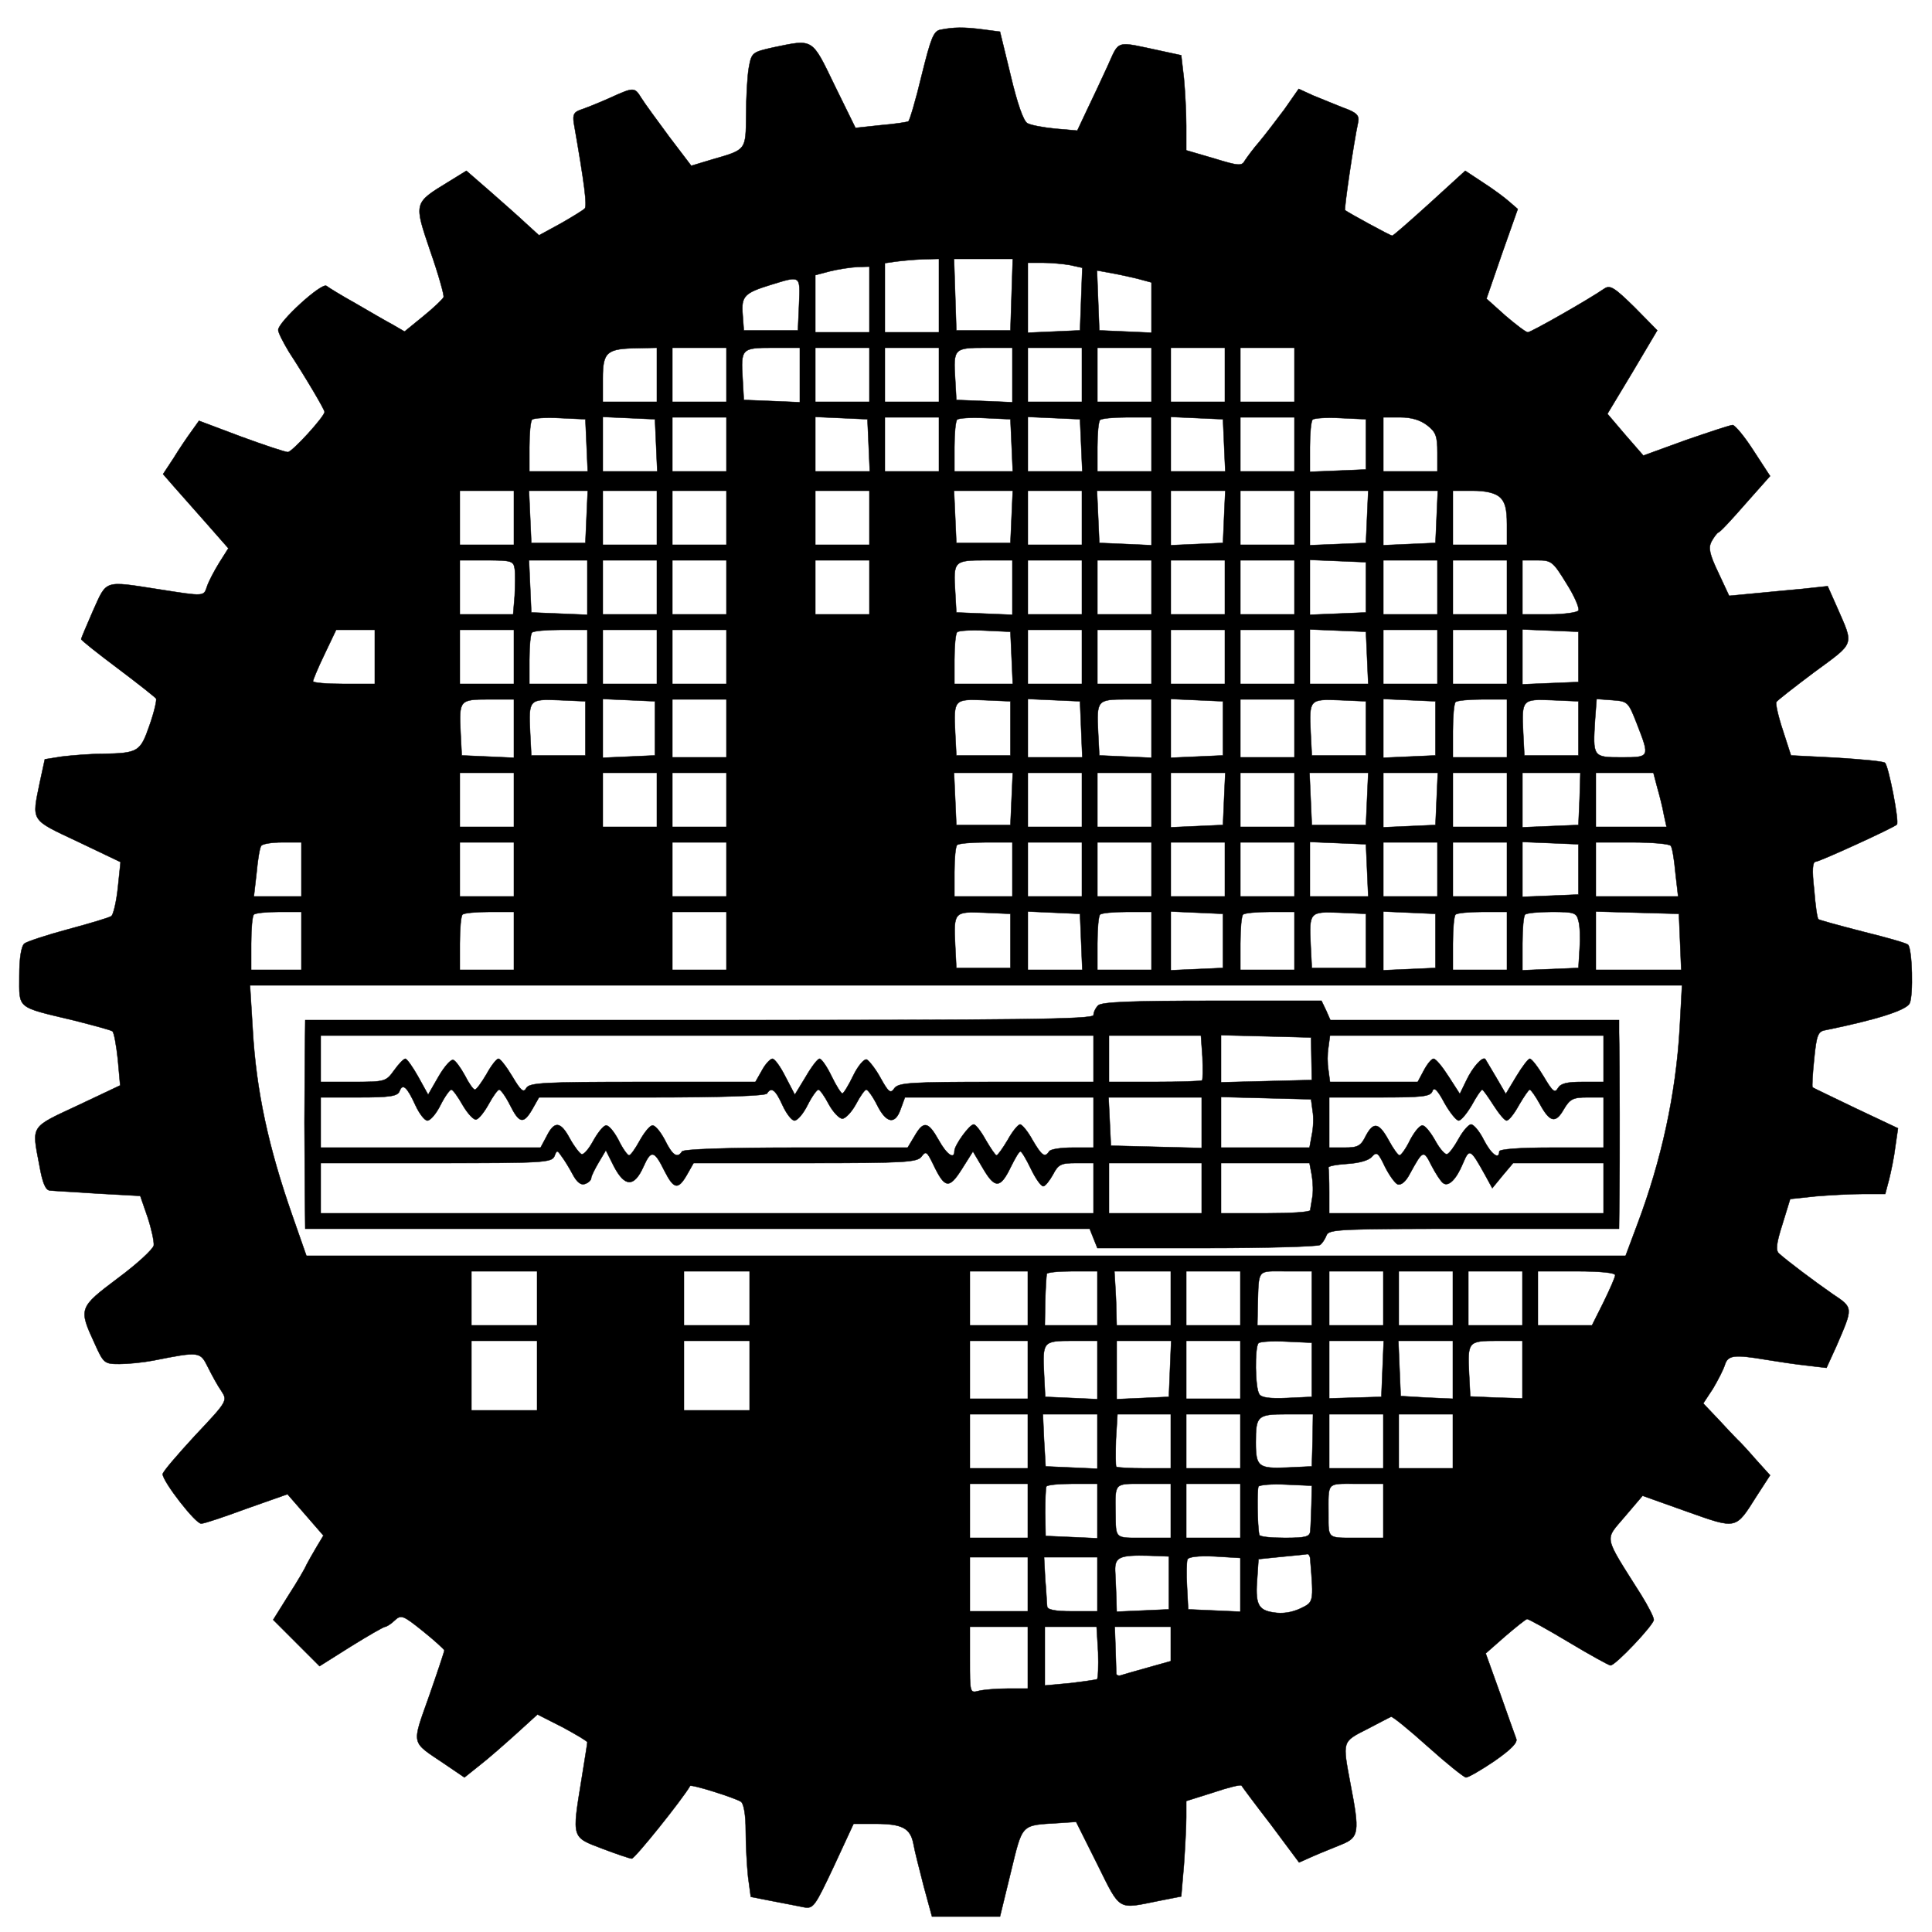<?xml version="1.0" standalone="no"?>
<!DOCTYPE svg PUBLIC "-//W3C//DTD SVG 20010904//EN"
 "http://www.w3.org/TR/2001/REC-SVG-20010904/DTD/svg10.dtd">



<svg version="1.0" xmlns="http://www.w3.org/2000/svg"
 width="500pt" height="500pt" viewBox="0 0 500 500"
 preserveAspectRatio="xMidYMid meet">





<g transform="translate(0,500) scale(0.1,-0.1)"
fill="current" stroke="current">
<path d="M2434 4923 c-18 -3 -25 -22 -49 -119 -15 -63 -31 -116 -34 -118 -3
-2 -36 -7 -72 -10 l-65 -7 -54 110 c-60 124 -54 120 -160 98 -53 -12 -55 -13
-62 -52 -4 -22 -7 -77 -7 -122 -1 -93 1 -90 -89 -116 l-53 -16 -57 75 c-31 42
-64 87 -72 100 -18 29 -19 29 -83 0 -29 -13 -62 -26 -74 -30 -18 -6 -21 -13
-18 -34 28 -160 35 -216 28 -222 -4 -4 -33 -22 -63 -39 l-55 -30 -34 31 c-18
17 -60 54 -93 83 l-61 53 -47 -29 c-90 -55 -89 -53 -46 -180 21 -60 36 -114
34 -118 -2 -5 -25 -27 -52 -49 l-49 -40 -31 18 c-17 9 -60 34 -96 55 -36 20
-70 41 -75 45 -12 10 -125 -93 -125 -114 0 -7 13 -32 28 -57 45 -69 92 -149
92 -155 0 -12 -84 -104 -95 -104 -7 0 -61 18 -121 40 l-109 41 -20 -28 c-11
-15 -32 -46 -46 -69 l-27 -41 27 -31 c14 -16 52 -59 84 -95 l58 -66 -24 -38
c-13 -21 -27 -48 -31 -60 -9 -27 -5 -27 -126 -8 -142 22 -133 25 -169 -55 -17
-39 -31 -72 -31 -74 0 -3 43 -37 95 -76 52 -39 96 -74 99 -78 2 -4 -5 -35 -17
-69 -24 -69 -29 -72 -122 -74 -33 0 -80 -4 -105 -7 l-44 -7 -13 -60 c-21 -102
-25 -95 98 -153 l111 -53 -7 -67 c-4 -37 -12 -70 -17 -73 -6 -4 -56 -19 -112
-34 -56 -15 -107 -32 -113 -37 -8 -7 -13 -37 -13 -84 0 -86 -9 -79 142 -115
51 -13 96 -25 99 -28 4 -3 10 -36 14 -73 l6 -67 -110 -52 c-124 -58 -119 -50
-99 -155 8 -46 16 -64 27 -65 9 -1 65 -4 125 -8 l109 -6 19 -55 c10 -30 17
-63 16 -73 -2 -10 -43 -48 -93 -85 -101 -76 -102 -78 -60 -169 23 -51 25 -53
64 -53 22 0 62 4 88 9 120 24 121 23 141 -17 10 -20 25 -48 35 -62 16 -25 16
-26 -68 -115 -46 -50 -84 -94 -84 -100 0 -19 86 -130 100 -128 8 0 61 18 118
39 l105 37 47 -54 46 -53 -18 -30 c-10 -17 -22 -38 -26 -46 -3 -8 -24 -44 -46
-78 l-40 -64 60 -60 60 -60 81 51 c45 28 85 51 89 51 3 0 15 7 24 16 17 16 22
14 73 -27 30 -24 55 -47 56 -50 0 -3 -18 -57 -40 -120 -45 -127 -47 -115 39
-173 l53 -36 40 32 c22 17 64 54 94 81 l55 50 65 -33 c35 -19 64 -36 64 -39 0
-3 -7 -46 -15 -96 -25 -153 -26 -149 53 -179 37 -14 72 -26 77 -26 8 0 130
152 151 188 3 5 117 -31 132 -41 7 -6 12 -34 12 -76 0 -36 3 -89 6 -118 l7
-52 56 -11 c31 -6 68 -13 82 -16 24 -4 28 2 77 106 l51 110 56 0 c70 0 91 -11
99 -52 3 -18 16 -68 27 -111 l21 -77 88 0 88 0 28 115 c31 127 25 121 124 127
l45 3 55 -110 c61 -123 51 -116 161 -94 l56 11 7 82 c3 44 6 100 6 123 l0 42
70 22 c38 13 71 21 73 18 1 -2 35 -48 76 -101 l73 -98 36 16 c20 9 54 22 75
31 44 18 46 32 22 156 -21 112 -22 109 43 142 31 16 59 31 62 32 3 2 46 -33
95 -77 49 -44 94 -80 99 -80 6 0 39 19 73 42 43 30 61 48 57 58 -3 8 -22 61
-42 118 l-37 103 50 44 c28 24 53 44 57 45 4 0 53 -27 108 -60 55 -33 104 -60
108 -60 13 0 112 105 112 118 0 7 -15 36 -33 65 -99 157 -95 139 -42 202 l46
54 115 -41 c130 -46 125 -47 180 40 l35 54 -37 41 c-20 23 -42 47 -48 52 -6 6
-28 29 -49 52 l-39 41 25 38 c13 22 27 49 31 62 8 25 24 27 107 13 30 -5 77
-12 105 -15 l51 -6 26 57 c43 100 44 98 -10 134 -49 34 -118 86 -139 105 -9 8
-7 26 9 76 l20 65 66 7 c36 3 92 6 123 6 l57 0 10 38 c5 20 13 58 16 84 l7 48
-108 51 c-60 29 -111 53 -113 55 -2 1 0 35 4 73 6 62 10 72 29 75 132 27 208
51 218 69 10 20 7 141 -4 152 -3 4 -56 19 -117 34 -62 16 -113 30 -115 32 -3
2 -8 37 -11 77 -6 51 -4 72 4 72 10 0 200 87 210 96 7 6 -22 155 -31 160 -6 4
-62 9 -126 13 l-117 6 -21 65 c-12 36 -19 68 -17 73 2 4 47 39 99 78 106 78
102 67 58 168 l-24 54 -65 -7 c-36 -3 -93 -9 -127 -12 l-63 -6 -28 60 c-23 48
-26 64 -18 80 6 11 14 22 18 24 5 1 36 35 71 75 l63 71 -43 66 c-23 36 -48 66
-54 66 -6 0 -60 -18 -121 -39 l-110 -40 -47 54 -46 54 65 108 64 108 -59 60
c-52 51 -63 58 -78 48 -42 -29 -190 -113 -198 -113 -5 0 -31 20 -58 43 l-49
44 40 116 41 116 -22 19 c-11 10 -42 33 -67 49 l-47 31 -92 -84 c-51 -46 -94
-84 -97 -84 -5 0 -111 58 -122 66 -3 2 22 173 34 229 3 16 -4 24 -38 36 -23 9
-59 24 -79 32 l-37 17 -37 -53 c-21 -28 -50 -66 -65 -84 -15 -17 -31 -39 -37
-48 -8 -15 -15 -15 -80 5 l-72 21 0 63 c0 35 -3 90 -6 123 l-7 60 -51 11
c-122 26 -108 30 -140 -40 -16 -35 -40 -86 -54 -115 l-24 -51 -57 5 c-31 3
-63 9 -72 14 -10 5 -26 50 -43 122 l-28 115 -46 6 c-47 6 -73 6 -108 -1z m-4
-688 l0 -95 -70 0 -70 0 0 89 0 90 28 4 c15 2 46 5 70 6 l42 1 0 -95z m188 3
l-3 -93 -70 0 -70 0 -3 93 -3 92 76 0 76 0 -3 -92z m151 76 l32 -7 -3 -81 -3
-81 -67 -3 -68 -3 0 91 0 90 39 0 c21 0 53 -3 70 -6z m-519 -89 l0 -85 -70 0
-70 0 0 74 0 74 38 10 c20 5 52 10 70 11 l32 1 0 -85z m693 54 l37 -10 0 -65
0 -65 -67 3 -68 3 -3 77 -3 78 33 -6 c18 -3 50 -10 71 -15z m-875 -66 l-3 -68
-70 0 -70 0 -3 41 c-4 48 5 56 73 77 78 24 76 25 73 -50z m-368 -183 l0 -70
-70 0 -70 0 0 60 c0 70 10 78 93 79 l47 1 0 -70z m180 0 l0 -70 -70 0 -70 0 0
70 0 70 70 0 70 0 0 -70z m190 0 l0 -71 -72 3 -73 3 -3 54 c-5 79 -3 81 78 81
l70 0 0 -70z m180 0 l0 -70 -70 0 -70 0 0 70 0 70 70 0 70 0 0 -70z m180 0 l0
-70 -70 0 -70 0 0 70 0 70 70 0 70 0 0 -70z m190 0 l0 -71 -72 3 -73 3 -3 54
c-5 79 -3 81 78 81 l70 0 0 -70z m180 0 l0 -70 -70 0 -70 0 0 70 0 70 70 0 70
0 0 -70z m180 0 l0 -70 -70 0 -70 0 0 70 0 70 70 0 70 0 0 -70z m190 0 l0 -70
-70 0 -70 0 0 70 0 70 70 0 70 0 0 -70z m180 0 l0 -70 -70 0 -70 0 0 70 0 70
70 0 70 0 0 -70z m-1832 -182 l3 -68 -76 0 -75 0 0 63 c0 35 3 67 7 71 4 4 37
6 73 4 l65 -3 3 -67z m180 0 l3 -68 -71 0 -70 0 0 70 0 71 68 -3 67 -3 3 -67z
m182 2 l0 -70 -70 0 -70 0 0 70 0 70 70 0 70 0 0 -70z m368 -2 l3 -68 -71 0
-70 0 0 70 0 71 68 -3 67 -3 3 -67z m182 2 l0 -70 -70 0 -70 0 0 70 0 70 70 0
70 0 0 -70z m188 -2 l3 -68 -76 0 -75 0 0 63 c0 35 3 67 7 71 4 4 37 6 73 4
l65 -3 3 -67z m180 0 l3 -68 -71 0 -70 0 0 70 0 71 68 -3 67 -3 3 -67z m182 2
l0 -70 -70 0 -70 0 0 63 c0 35 3 67 7 70 3 4 35 7 70 7 l63 0 0 -70z m188 -2
l3 -68 -71 0 -70 0 0 70 0 71 68 -3 67 -3 3 -67z m182 2 l0 -70 -70 0 -70 0 0
70 0 70 70 0 70 0 0 -70z m185 0 l0 -65 -72 -3 -73 -3 0 64 c0 35 3 67 7 71 4
4 37 6 73 4 l65 -3 0 -65z m159 49 c22 -17 26 -28 26 -70 l0 -49 -70 0 -70 0
0 70 0 70 44 0 c29 0 52 -7 70 -21z m-2364 -239 l0 -70 -70 0 -70 0 0 70 0 70
70 0 70 0 0 -70z m188 3 l-3 -68 -70 0 -70 0 -3 68 -3 67 76 0 76 0 -3 -67z
m182 -3 l0 -70 -70 0 -70 0 0 70 0 70 70 0 70 0 0 -70z m180 0 l0 -70 -70 0
-70 0 0 70 0 70 70 0 70 0 0 -70z m370 0 l0 -70 -70 0 -70 0 0 70 0 70 70 0
70 0 0 -70z m368 3 l-3 -68 -70 0 -70 0 -3 68 -3 67 76 0 76 0 -3 -67z m182
-3 l0 -70 -70 0 -70 0 0 70 0 70 70 0 70 0 0 -70z m180 0 l0 -71 -67 3 -68 3
-3 68 -3 67 71 0 70 0 0 -70z m188 3 l-3 -68 -67 -3 -68 -3 0 71 0 70 70 0 71
0 -3 -67z m182 -3 l0 -70 -70 0 -70 0 0 70 0 70 70 0 70 0 0 -70z m188 3 l-3
-68 -72 -3 -73 -3 0 71 0 70 75 0 76 0 -3 -67z m180 0 l-3 -68 -67 -3 -68 -3
0 71 0 70 70 0 71 0 -3 -67z m164 50 c13 -12 18 -30 18 -70 l0 -53 -70 0 -70
0 0 70 0 70 52 0 c34 0 58 -6 70 -17z m-2550 -185 c2 -13 1 -44 0 -70 l-4 -48
-69 0 -69 0 0 70 0 70 69 0 c65 0 70 -2 73 -22z m188 -48 l0 -71 -72 3 -73 3
-3 68 -3 67 76 0 75 0 0 -70z m180 0 l0 -70 -70 0 -70 0 0 70 0 70 70 0 70 0
0 -70z m180 0 l0 -70 -70 0 -70 0 0 70 0 70 70 0 70 0 0 -70z m370 0 l0 -70
-70 0 -70 0 0 70 0 70 70 0 70 0 0 -70z m370 0 l0 -71 -72 3 -73 3 -3 54 c-5
79 -3 81 78 81 l70 0 0 -70z m180 0 l0 -70 -70 0 -70 0 0 70 0 70 70 0 70 0 0
-70z m180 0 l0 -70 -70 0 -70 0 0 70 0 70 70 0 70 0 0 -70z m190 0 l0 -70 -70
0 -70 0 0 70 0 70 70 0 70 0 0 -70z m180 0 l0 -70 -70 0 -70 0 0 70 0 70 70 0
70 0 0 -70z m185 0 l0 -65 -72 -3 -73 -3 0 71 0 71 73 -3 72 -3 0 -65z m185 0
l0 -70 -70 0 -70 0 0 70 0 70 70 0 70 0 0 -70z m180 0 l0 -70 -70 0 -70 0 0
70 0 70 70 0 70 0 0 -70z m154 10 c21 -33 34 -64 31 -70 -3 -5 -37 -10 -76
-10 l-69 0 0 70 0 70 39 0 c36 0 40 -3 75 -60z m-3084 -190 l0 -70 -80 0 c-44
0 -80 3 -80 7 0 3 13 35 30 70 l30 63 50 0 50 0 0 -70z m360 0 l0 -70 -70 0
-70 0 0 70 0 70 70 0 70 0 0 -70z m190 0 l0 -70 -75 0 -75 0 0 63 c0 35 3 67
7 70 3 4 37 7 75 7 l68 0 0 -70z m180 0 l0 -70 -70 0 -70 0 0 70 0 70 70 0 70
0 0 -70z m180 0 l0 -70 -70 0 -70 0 0 70 0 70 70 0 70 0 0 -70z m738 -2 l3
-68 -76 0 -75 0 0 63 c0 35 3 67 7 71 4 4 37 6 73 4 l65 -3 3 -67z m182 2 l0
-70 -70 0 -70 0 0 70 0 70 70 0 70 0 0 -70z m180 0 l0 -70 -70 0 -70 0 0 70 0
70 70 0 70 0 0 -70z m190 0 l0 -70 -70 0 -70 0 0 70 0 70 70 0 70 0 0 -70z
m180 0 l0 -70 -70 0 -70 0 0 70 0 70 70 0 70 0 0 -70z m188 -2 l3 -68 -76 0
-75 0 0 70 0 71 73 -3 72 -3 3 -67z m182 2 l0 -70 -70 0 -70 0 0 70 0 70 70 0
70 0 0 -70z m180 0 l0 -70 -70 0 -70 0 0 70 0 70 70 0 70 0 0 -70z m185 0 l0
-65 -73 -3 -72 -3 0 71 0 71 73 -3 72 -3 0 -65z m-2755 -185 l0 -76 -67 3 -68
3 -3 59 c-4 84 -3 86 73 86 l65 0 0 -75z m185 0 l0 -70 -70 0 -70 0 -3 59 c-4
86 -3 87 75 84 l68 -3 0 -70z m180 0 l0 -70 -67 -3 -68 -3 0 76 0 76 68 -3 67
-3 0 -70z m185 0 l0 -75 -70 0 -70 0 0 75 0 75 70 0 70 0 0 -75z m735 0 l0
-70 -70 0 -70 0 -3 59 c-4 86 -3 87 75 84 l68 -3 0 -70z m183 -2 l3 -73 -71 0
-70 0 0 75 0 76 68 -3 67 -3 3 -72z m182 2 l0 -76 -67 3 -68 3 -3 59 c-4 84
-3 86 73 86 l65 0 0 -75z m185 0 l0 -70 -67 -3 -68 -3 0 76 0 76 68 -3 67 -3
0 -70z m185 0 l0 -75 -70 0 -70 0 0 75 0 75 70 0 70 0 0 -75z m185 0 l0 -70
-70 0 -70 0 -3 59 c-4 86 -3 87 75 84 l68 -3 0 -70z m180 0 l0 -70 -67 -3 -68
-3 0 76 0 76 68 -3 67 -3 0 -70z m185 0 l0 -75 -70 0 -70 0 0 68 c0 38 3 72 7
75 3 4 35 7 70 7 l63 0 0 -75z m185 0 l0 -70 -70 0 -70 0 -3 59 c-4 86 -3 87
75 84 l68 -3 0 -70z m152 10 c33 -85 33 -85 -41 -85 -74 0 -74 1 -68 98 l4 53
41 -3 c40 -3 41 -4 64 -63z m-2907 -195 l0 -70 -70 0 -70 0 0 70 0 70 70 0 70
0 0 -70z m370 0 l0 -70 -70 0 -70 0 0 70 0 70 70 0 70 0 0 -70z m180 0 l0 -70
-70 0 -70 0 0 70 0 70 70 0 70 0 0 -70z m738 3 l-3 -68 -70 0 -70 0 -3 68 -3
67 76 0 76 0 -3 -67z m182 -3 l0 -70 -70 0 -70 0 0 70 0 70 70 0 70 0 0 -70z
m180 0 l0 -70 -70 0 -70 0 0 70 0 70 70 0 70 0 0 -70z m188 3 l-3 -68 -67 -3
-68 -3 0 71 0 70 70 0 71 0 -3 -67z m182 -3 l0 -70 -70 0 -70 0 0 70 0 70 70
0 70 0 0 -70z m188 3 l-3 -68 -70 0 -70 0 -3 68 -3 67 76 0 76 0 -3 -67z m180
0 l-3 -68 -67 -3 -68 -3 0 71 0 70 70 0 71 0 -3 -67z m182 -3 l0 -70 -70 0
-70 0 0 70 0 70 70 0 70 0 0 -70z m188 3 l-3 -68 -72 -3 -73 -3 0 71 0 70 75
0 75 0 -2 -67z m201 29 c6 -21 14 -52 17 -70 l7 -32 -92 0 -91 0 0 70 0 70 75
0 74 0 10 -38z m-3509 -212 l0 -70 -61 0 -62 0 7 61 c3 33 8 65 12 70 3 5 27
9 55 9 l49 0 0 -70z m550 0 l0 -70 -70 0 -70 0 0 70 0 70 70 0 70 0 0 -70z
m550 0 l0 -70 -70 0 -70 0 0 70 0 70 70 0 70 0 0 -70z m740 0 l0 -70 -75 0
-75 0 0 63 c0 35 3 67 7 70 3 4 37 7 75 7 l68 0 0 -70z m180 0 l0 -70 -70 0
-70 0 0 70 0 70 70 0 70 0 0 -70z m180 0 l0 -70 -70 0 -70 0 0 70 0 70 70 0
70 0 0 -70z m190 0 l0 -70 -70 0 -70 0 0 70 0 70 70 0 70 0 0 -70z m180 0 l0
-70 -70 0 -70 0 0 70 0 70 70 0 70 0 0 -70z m188 -2 l3 -68 -76 0 -75 0 0 70
0 71 73 -3 72 -3 3 -67z m182 2 l0 -70 -70 0 -70 0 0 70 0 70 70 0 70 0 0 -70z
m180 0 l0 -70 -70 0 -70 0 0 70 0 70 70 0 70 0 0 -70z m185 0 l0 -65 -72 -3
-73 -3 0 71 0 71 73 -3 72 -3 0 -65z m239 61 c4 -5 9 -37 12 -70 l7 -61 -107
0 -106 0 0 70 0 70 94 0 c52 0 97 -4 100 -9z m-3544 -246 l0 -75 -65 0 -65 0
0 68 c0 38 3 72 7 75 3 4 33 7 65 7 l58 0 0 -75z m550 0 l0 -75 -70 0 -70 0 0
68 c0 38 3 72 7 75 3 4 35 7 70 7 l63 0 0 -75z m550 0 l0 -75 -70 0 -70 0 0
75 0 75 70 0 70 0 0 -75z m735 0 l0 -70 -70 0 -70 0 -3 59 c-4 86 -3 87 75 84
l68 -3 0 -70z m183 -2 l3 -73 -71 0 -70 0 0 75 0 76 68 -3 67 -3 3 -72z m182
2 l0 -75 -70 0 -70 0 0 68 c0 38 3 72 7 75 3 4 35 7 70 7 l63 0 0 -75z m185 0
l0 -70 -67 -3 -68 -3 0 76 0 76 68 -3 67 -3 0 -70z m185 0 l0 -75 -70 0 -70 0
0 68 c0 38 3 72 7 75 3 4 35 7 70 7 l63 0 0 -75z m185 0 l0 -70 -70 0 -70 0
-3 59 c-4 86 -3 87 75 84 l68 -3 0 -70z m180 0 l0 -70 -67 -3 -68 -3 0 76 0
76 68 -3 67 -3 0 -70z m185 0 l0 -75 -70 0 -70 0 0 68 c0 38 3 72 7 75 3 4 35
7 70 7 l63 0 0 -75z m185 52 c4 -13 5 -46 3 -73 l-3 -49 -72 -3 -73 -3 0 69
c0 38 3 72 7 75 3 4 35 7 69 7 58 0 64 -2 69 -23z m263 -54 l3 -73 -111 0
-110 0 0 75 0 76 108 -3 107 -3 3 -72z m-1 -225 c-10 -170 -47 -340 -109 -505
l-31 -83 -1707 0 -1707 0 -36 103 c-62 177 -94 323 -103 483 l-7 114 1853 0
1853 0 -6 -112z m-2957 -698 l0 -70 -85 0 -85 0 0 70 0 70 85 0 85 0 0 -70z
m550 0 l0 -70 -85 0 -85 0 0 70 0 70 85 0 85 0 0 -70z m720 0 l0 -70 -75 0
-75 0 0 70 0 70 75 0 75 0 0 -70z m180 0 l0 -70 -68 0 -68 0 1 63 c1 34 3 65
4 70 0 4 30 7 66 7 l65 0 0 -70z m190 0 l0 -70 -70 0 -70 0 -1 38 c0 20 -2 52
-3 70 l-2 32 73 0 73 0 0 -70z m180 0 l0 -70 -70 0 -70 0 0 70 0 70 70 0 70 0
0 -70z m185 0 l0 -70 -71 0 -70 0 1 50 c3 98 -3 90 73 90 l67 0 0 -70z m185 0
l0 -70 -70 0 -70 0 0 70 0 70 70 0 70 0 0 -70z m180 0 l0 -70 -70 0 -70 0 0
70 0 70 70 0 70 0 0 -70z m180 0 l0 -70 -70 0 -70 0 0 70 0 70 70 0 70 0 0
-70z m240 60 c0 -6 -14 -37 -30 -70 l-30 -60 -70 0 -70 0 0 70 0 70 100 0 c62
0 100 -4 100 -10z m-2790 -260 l0 -90 -85 0 -85 0 0 90 0 90 85 0 85 0 0 -90z
m550 0 l0 -90 -85 0 -85 0 0 90 0 90 85 0 85 0 0 -90z m720 15 l0 -75 -75 0
-75 0 0 75 0 75 75 0 75 0 0 -75z m180 0 l0 -76 -67 3 -68 3 -3 59 c-4 84 -3
86 73 86 l65 0 0 -75z m188 3 l-3 -73 -67 -3 -68 -3 0 76 0 75 70 0 71 0 -3
-72z m182 -3 l0 -75 -70 0 -70 0 0 75 0 75 70 0 70 0 0 -75z m185 0 l0 -70
-64 -3 c-45 -2 -67 1 -72 10 -11 16 -12 122 -2 132 4 4 37 6 73 4 l65 -3 0
-70z m183 3 l-3 -73 -67 -2 -68 -2 0 74 0 75 70 0 71 0 -3 -72z m182 -3 l0
-75 -67 3 -68 4 -3 71 -3 72 71 0 70 0 0 -75z m180 0 l0 -74 -67 2 -68 3 -3
58 c-4 84 -3 86 73 86 l65 0 0 -75z m-1280 -185 l0 -70 -75 0 -75 0 0 70 0 70
75 0 75 0 0 -70z m180 0 l0 -71 -67 3 -67 3 -4 68 -3 67 70 0 71 0 0 -70z
m190 0 l0 -70 -68 0 c-38 0 -71 2 -73 4 -2 2 -2 34 -1 70 l4 66 69 0 69 0 0
-70z m180 0 l0 -70 -70 0 -70 0 0 70 0 70 70 0 70 0 0 -70z m187 3 l-2 -68
-64 -3 c-74 -3 -81 2 -81 65 0 69 4 73 80 73 l68 0 -1 -67z m183 -3 l0 -70
-70 0 -70 0 0 70 0 70 70 0 70 0 0 -70z m180 0 l0 -70 -70 0 -70 0 0 70 0 70
70 0 70 0 0 -70z m-1100 -180 l0 -70 -75 0 -75 0 0 70 0 70 75 0 75 0 0 -70z
m180 0 l0 -71 -67 3 -67 3 -1 60 c0 33 1 63 3 68 2 4 32 7 68 7 l64 0 0 -70z
m190 0 l0 -70 -70 0 c-76 0 -72 -4 -73 65 -1 79 -4 75 73 75 l70 0 0 -70z
m180 0 l0 -70 -70 0 -70 0 0 70 0 70 70 0 70 0 0 -70z m184 15 c-1 -27 -2 -58
-3 -67 -1 -15 -11 -18 -66 -18 -36 0 -66 3 -66 8 -5 23 -6 118 -2 125 3 4 35
7 71 5 l67 -3 -1 -50z m186 -15 l0 -70 -70 0 c-75 0 -72 -3 -72 60 0 86 -6 80
72 80 l70 0 0 -70z m-555 -186 l0 -69 -67 -3 -68 -3 -1 38 c-1 21 -2 52 -3 68
-1 35 11 41 87 39 l52 -2 0 -68z m185 -5 l0 -70 -67 3 -68 3 -3 59 c-2 32 -1
64 1 70 3 7 28 10 71 8 l66 -4 0 -69z m181 64 c9 -111 9 -109 -26 -126 -22
-10 -46 -14 -69 -10 -41 6 -48 22 -42 93 l3 45 59 6 c32 3 62 6 67 7 4 1 8 -6
8 -15z m-731 -63 l0 -70 -75 0 -75 0 0 70 0 70 75 0 75 0 0 -70z m180 0 l0
-70 -65 0 c-45 0 -65 4 -65 13 -1 6 -2 38 -5 70 l-3 57 69 0 69 0 0 -70z
m-180 -190 l0 -80 -52 0 c-29 0 -63 -3 -75 -6 -23 -6 -23 -5 -23 80 l0 86 75
0 75 0 0 -80z m182 14 c1 -36 0 -68 -3 -70 -3 -1 -35 -6 -70 -10 l-65 -6 0 76
0 76 67 0 67 0 4 -66z m188 21 l0 -44 -57 -16 c-32 -9 -64 -18 -70 -20 -7 -3
-13 -1 -14 3 0 4 -1 33 -2 65 l-2 57 73 0 72 0 0 -45z"/>
<path d="M2842 2398 c-7 -7 -12 -18 -12 -25 0 -11 -190 -13 -1020 -13 l-1020
0 -1 -85 c0 -47 -1 -128 -1 -180 0 -52 1 -135 1 -185 l1 -90 1015 0 1015 0 10
-25 10 -25 282 0 c156 0 288 4 294 8 6 4 13 15 17 25 6 16 33 17 382 17 l375
0 1 88 c1 78 1 337 -1 420 l0 32 -373 0 -374 0 -11 25 -12 25 -283 0 c-207 0
-286 -3 -295 -12z m-12 -138 l0 -60 -251 0 c-222 0 -253 -2 -264 -16 -10 -15
-15 -12 -36 26 -13 24 -30 45 -36 48 -7 2 -23 -17 -35 -42 -12 -25 -25 -46
-28 -46 -3 0 -16 20 -28 45 -12 25 -26 45 -31 45 -5 0 -21 -21 -36 -47 l-28
-46 -24 46 c-13 26 -28 47 -34 47 -5 0 -18 -13 -27 -30 l-17 -30 -292 0 c-257
0 -293 -2 -301 -16 -7 -13 -14 -7 -36 30 -15 25 -31 46 -36 46 -5 0 -19 -18
-31 -40 -13 -22 -26 -40 -30 -40 -4 0 -16 17 -26 37 -11 20 -24 38 -30 40 -6
2 -23 -17 -38 -43 l-27 -47 -26 47 c-14 25 -29 46 -33 46 -4 0 -17 -13 -29
-30 -21 -29 -23 -30 -106 -30 l-84 0 0 60 0 60 1000 0 1000 0 0 -60z m282 4
c1 -31 1 -58 -1 -60 -2 -2 -58 -4 -123 -4 l-118 0 0 60 0 60 119 0 119 0 4
-56z m282 -4 l1 -55 -117 -3 -118 -3 0 61 0 61 117 -3 116 -3 1 -55z m756 0
l0 -60 -55 0 c-40 0 -56 -4 -63 -16 -8 -14 -14 -9 -37 30 -15 25 -31 46 -36
46 -4 0 -20 -21 -35 -46 l-27 -45 -25 43 c-14 24 -27 45 -28 47 -7 8 -33 -21
-49 -55 l-17 -35 -29 45 c-16 25 -33 46 -39 46 -5 0 -16 -13 -25 -30 l-16 -30
-113 0 -114 0 -4 30 c-3 17 -3 44 0 60 l4 30 354 0 354 0 0 -60z m-3075 -120
c10 -22 24 -40 31 -40 8 0 23 18 34 40 11 22 24 40 28 40 4 0 17 -18 30 -41
13 -22 29 -39 35 -36 7 2 21 20 32 40 11 20 23 37 27 37 4 0 17 -18 28 -40 24
-48 35 -50 58 -10 l17 30 292 0 c184 0 294 4 298 10 11 18 22 10 40 -30 10
-22 24 -40 31 -40 8 0 23 18 34 40 11 22 24 40 28 40 4 0 16 -17 27 -38 11
-20 27 -37 35 -37 8 0 24 17 35 37 11 21 23 38 27 38 4 0 17 -18 28 -40 24
-48 47 -51 61 -10 l11 30 244 0 244 0 0 -65 0 -65 -54 0 c-30 0 -58 -4 -61
-10 -11 -17 -19 -11 -43 30 -12 22 -27 40 -32 40 -5 0 -20 -18 -32 -40 -13
-22 -26 -40 -29 -40 -3 0 -15 18 -28 40 -12 22 -26 40 -31 40 -11 0 -50 -54
-50 -69 0 -23 -20 -9 -41 29 -27 48 -39 50 -62 10 l-18 -30 -289 0 c-182 0
-291 -4 -295 -10 -12 -19 -25 -10 -45 31 -12 22 -26 39 -33 36 -7 -2 -21 -20
-32 -40 -11 -20 -23 -37 -27 -37 -4 0 -17 18 -28 41 -12 22 -26 39 -33 36 -7
-2 -21 -20 -32 -40 -11 -20 -24 -36 -30 -34 -5 2 -19 20 -30 40 -24 45 -40 47
-60 7 l-16 -30 -284 0 -285 0 0 65 0 65 99 0 c80 0 100 3 105 16 8 21 19 12
41 -36z m2700 -40 c6 0 21 18 34 40 12 22 24 40 27 40 2 0 15 -18 29 -40 14
-22 29 -40 34 -40 6 0 20 18 32 40 13 22 25 40 28 40 3 0 15 -17 26 -37 26
-48 41 -51 62 -14 16 27 24 31 61 31 l42 0 0 -65 0 -65 -135 0 c-83 0 -135 -4
-135 -10 0 -23 -21 -7 -40 30 -11 22 -26 40 -33 40 -6 0 -21 -17 -32 -37 -11
-20 -24 -38 -30 -40 -5 -2 -19 14 -30 34 -11 20 -25 38 -32 40 -7 3 -21 -14
-33 -36 -11 -23 -24 -41 -28 -41 -4 0 -16 17 -27 37 -26 48 -40 51 -60 14 -13
-27 -21 -31 -55 -31 l-40 0 0 65 0 65 130 0 c110 0 132 2 137 16 4 12 13 4 31
-30 14 -25 31 -46 37 -46z m-665 -5 l0 -66 -117 3 -118 3 -3 63 -3 62 121 0
120 0 0 -65z m287 30 c3 -16 2 -44 -2 -62 l-6 -33 -114 0 -115 0 0 65 0 66
117 -3 116 -3 4 -30z m-1915 -164 c11 -21 22 -29 32 -25 9 3 16 10 16 15 0 5
9 23 19 40 l19 32 21 -42 c28 -53 52 -54 76 -1 20 45 28 44 55 -11 24 -47 35
-49 58 -9 l17 30 289 0 c259 0 290 2 301 17 11 15 14 13 30 -20 30 -63 41 -65
74 -13 l29 46 26 -44 c31 -53 45 -52 72 4 11 22 21 40 25 40 3 0 15 -20 27
-45 12 -25 26 -45 32 -45 5 0 16 14 25 30 14 27 21 30 60 30 l45 0 0 -65 0
-65 -1000 0 -1000 0 0 65 0 65 299 0 c275 0 299 1 306 18 6 16 7 16 18 0 7 -9
20 -30 29 -47z m2135 -26 c9 -3 21 7 31 26 35 64 36 64 57 22 11 -21 24 -41
30 -45 14 -10 34 10 51 51 17 40 19 39 58 -31 l18 -33 27 33 27 32 117 0 117
0 0 -65 0 -65 -355 0 -355 0 0 55 c0 30 -1 58 -2 63 -2 4 20 8 49 10 31 2 56
9 64 19 12 13 16 10 33 -26 11 -22 26 -43 33 -46z m-507 -10 l0 -65 -120 0
-120 0 0 65 0 65 120 0 120 0 0 -65z m285 33 c3 -18 4 -44 1 -58 -2 -14 -5
-28 -5 -32 -1 -5 -53 -8 -116 -8 l-115 0 0 65 0 65 115 0 114 0 6 -32z"/>
</g>
</svg>
